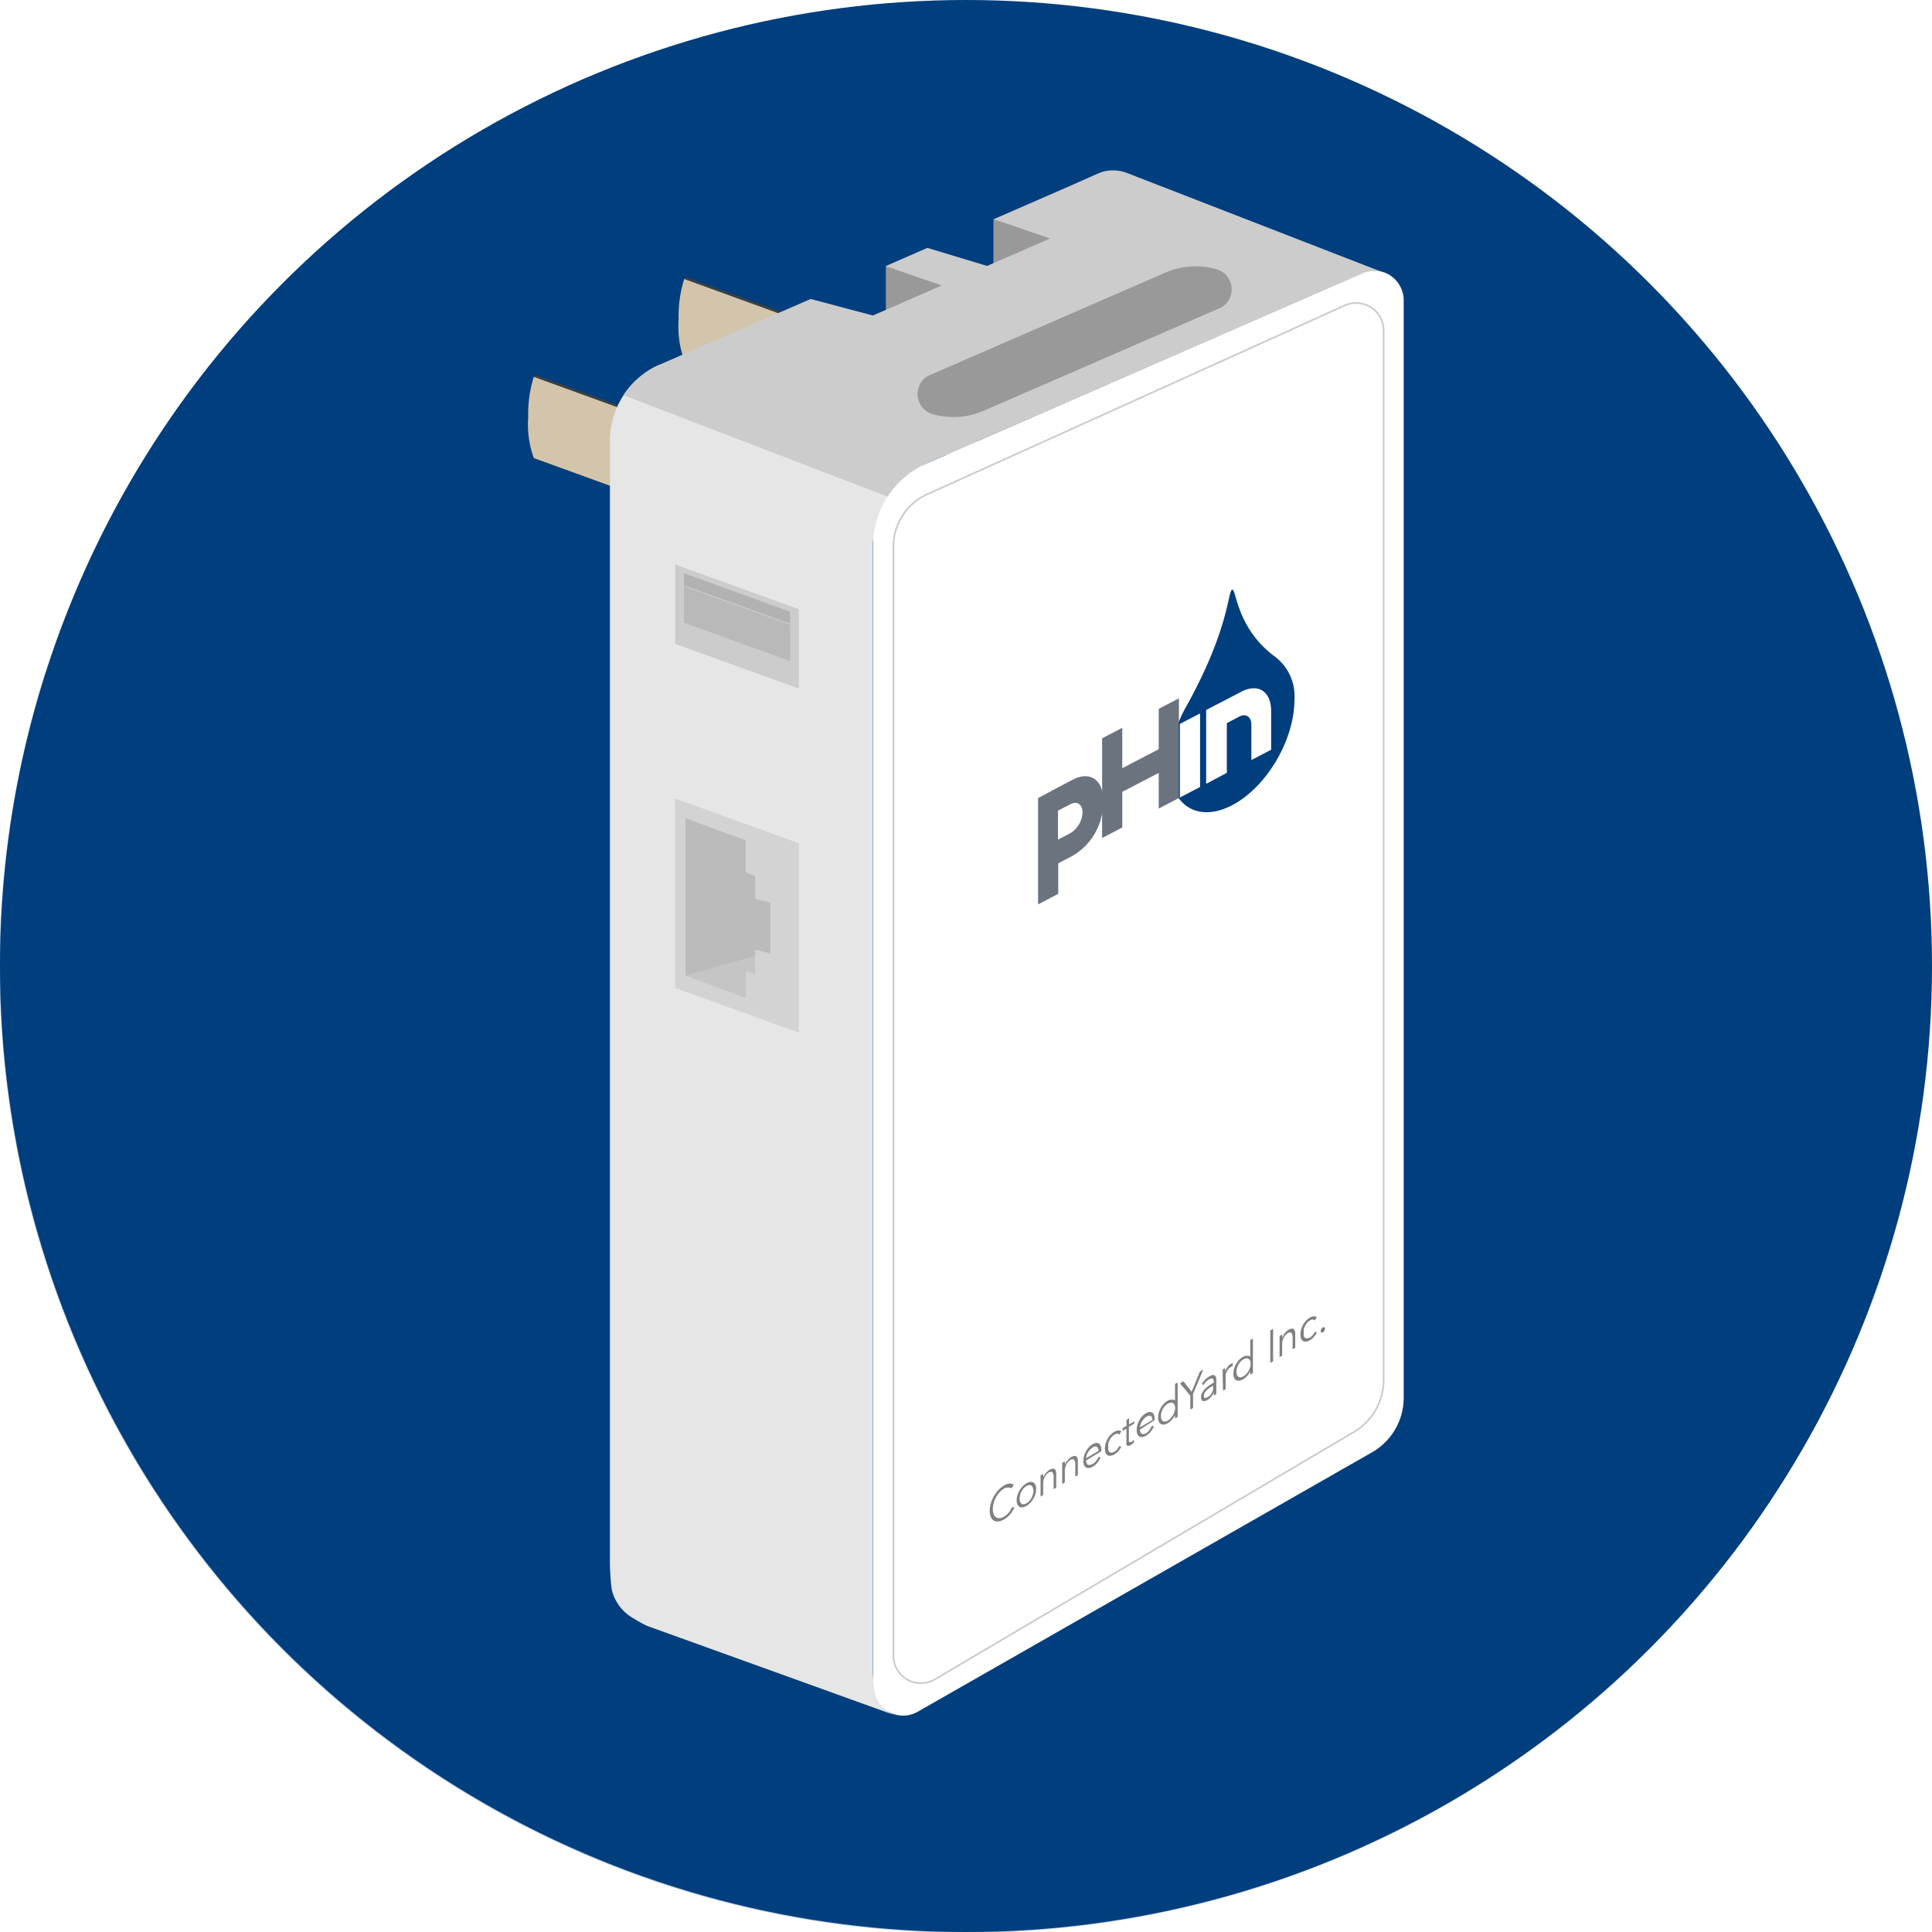 <svg xmlns="http://www.w3.org/2000/svg" viewBox="0 0 200 200"><defs><style>.cls-1{isolation:isolate;}.cls-2,.cls-3{fill:#003e7e;}.cls-3{opacity:0.3;mix-blend-mode:multiply;}.cls-4{fill:#d3c5ab;}.cls-5{fill:#3f3f3f;}.cls-6{fill:#999;}.cls-7{fill:#fff;}.cls-8{fill:#e6e6e6;}.cls-9{opacity:0.8;}.cls-10{opacity:0.3;}.cls-11{fill:#969696;}.cls-12{fill:#5e5e5e;}.cls-13,.cls-16{fill:#333;}.cls-14{opacity:0.4;}.cls-15{fill:#444;}.cls-16{opacity:0.6;}.cls-17{fill:#ccc;}.cls-18{fill:none;stroke:#ccc;stroke-miterlimit:10;stroke-width:0.18px;}.cls-19{fill:#6a737e;}.cls-20{fill:gray;}</style></defs><title>bridge</title><g class="cls-1"><g id="Layer_2" data-name="Layer 2"><g id="Layer_1-2" data-name="Layer 1"><circle class="cls-2" cx="100" cy="100" r="100"/><path class="cls-3" d="M88.1,24.8A99.9,99.9,0,0,0,4.71,69.61a100,100,0,0,0,178.68,85.59A100.06,100.06,0,0,0,88.1,24.8Z"/><path class="cls-4" d="M85.54,58.42l-30.28-11a10.16,10.16,0,0,1-.58-4.2A12.9,12.9,0,0,1,55.26,39L85.54,50Z"/><polygon class="cls-5" points="85.75 49.84 55.48 38.83 55.26 39 85.54 50 85.75 49.84"/><path class="cls-4" d="M101.11,48.29l-30.28-11a10.16,10.16,0,0,1-.58-4.2,12.9,12.9,0,0,1,.58-4.22l30.28,11Z"/><polygon class="cls-5" points="101.32 39.7 71.05 28.7 70.83 28.87 101.11 39.87 101.32 39.7"/><rect class="cls-6" x="91.7" y="27.54" width="7.28" height="6.52"/><rect class="cls-6" x="102.84" y="22.68" width="7.28" height="6.52"/><path class="cls-7" d="M142,150.36,95,177.2a3.08,3.08,0,0,1-4.6-2.67V50.39L141,28.27a3.08,3.08,0,0,1,4.31,2.82V144.71A6.5,6.5,0,0,1,142,150.36Z"/><path class="cls-8" d="M68.3,37.74a8.61,8.61,0,0,0-5.16,7.89V161.56a22.26,22.26,0,0,0,.19,3,4.62,4.62,0,0,0,2.3,3,12.9,12.9,0,0,0,1.35.75l25.66,9.25a3.54,3.54,0,0,1-2.08-2.19,17.59,17.59,0,0,1-.19-2.32V56.51A9.35,9.35,0,0,1,96,47.94"/><g class="cls-9"><g class="cls-10"><polygon class="cls-11" points="82.7 106.9 69.89 102.27 69.89 82.66 82.7 87.29 82.7 106.9"/><polygon class="cls-12" points="77.2 103.3 70.97 101 70.97 84.71 77.2 87 77.2 90.31 78.17 90.72 78.17 93.07 79.74 93.44 79.74 98.69 78.17 98.31 78.17 100.83 77.2 100.55 77.2 103.3"/><polygon class="cls-13" points="70.97 101 70.97 84.71 77.2 87 77.2 90.31 78.17 90.72 78.17 93.07 79.74 93.44 79.74 98.69 78.17 98.31 78.17 98.95 70.97 101"/></g><g class="cls-14"><polygon class="cls-11" points="82.7 71.28 69.89 66.65 69.89 58.43 82.7 63.06 82.7 71.28"/><polyline class="cls-15" points="81.79 63.32 81.79 64.57 70.8 60.6 70.8 59.34"/><polyline class="cls-16" points="70.8 60.7 81.79 64.67 81.79 68.43 70.8 64.46"/></g></g><path class="cls-17" d="M91.88,51.41A9.34,9.34,0,0,1,96,47.94l41.86-18.25s2.48-1.06,3.29-1.44a3.52,3.52,0,0,1,2.83.26L116.73,17.93a4,4,0,0,0-2.74-.1c-.76.31-3,1.32-3,1.32l-8.12,3.54,5.83,2-6.52,2.84L96,25.66l-2.91,1.27-1.41.62,5.81,2-7.13,3.11-6.44-1.71L68.3,37.74a8.6,8.6,0,0,0-3.76,3.17"/><path class="cls-6" d="M96.07,38.91l24.3-10.57a7.89,7.89,0,0,1,5.75-.41h0a2.17,2.17,0,0,1,.28,3.91L102.11,42.4a7.85,7.85,0,0,1-5.75.41h0A2.17,2.17,0,0,1,96.07,38.91Z"/><path class="cls-18" d="M140.17,148.23,96.74,173.87a2.84,2.84,0,0,1-4.25-2.55V56.57A5.93,5.93,0,0,1,96,51.16l43.23-19.55a2.85,2.85,0,0,1,4,2.69V142.83A6.25,6.25,0,0,1,140.17,148.23Z"/><path class="cls-2" d="M134,72.44c0,4.17-2.89,9.06-6.46,10.92s-6.46,0-6.46-4.19a13.09,13.09,0,0,1,1.77-6.12c4.42-8,4.23-11.77,4.69-12s.38,4,4.54,7A5.13,5.13,0,0,1,134,72.44Z"/><polygon class="cls-7" points="124.23 81.47 122.14 82.56 122.14 74.94 124.23 73.85 124.23 81.47"/><polygon class="cls-19" points="119.95 73.38 119.95 77.56 116.18 79.52 116.18 75.34 114.09 76.43 114.09 86.75 116.18 85.66 116.18 81.97 119.95 80.01 119.95 83.7 122.04 82.61 122.04 72.29 119.95 73.38"/><path class="cls-19" d="M111.06,80.71l-1.51.79-1.86,1-.23.12v11l2.09-1.09V89.37l1.51-.79a6.34,6.34,0,0,0,3.12-5.3v-.6C114.18,80.81,112.88,79.76,111.06,80.71Zm1,3.4a2.64,2.64,0,0,1-1.27,2.15l-1.27.66v-3l1.27-.66c.7-.37,1.27,0,1.27.83Z"/><path class="cls-7" d="M124.95,81.1,127,80a0,0,0,0,0,0,0V76.34c0-.39,0-1.48,0-1.48l1.27-.67h0c.7-.37,1.27,0,1.27.83v3.66s0,0,0,0l2.05-1.07a0,0,0,0,0,0,0V73.63c0-2.13-1.41-2.92-3.14-2l-.51.27-3.08,1.6v7.59S124.94,81.1,124.95,81.1Z"/><path class="cls-20" d="M105,156.06a2.75,2.75,0,0,1-.18.35,2.71,2.71,0,0,1-.24.34,2.83,2.83,0,0,1-.3.3,2.16,2.16,0,0,1-.34.24,1.48,1.48,0,0,1-.59.21.76.76,0,0,1-.47-.09.78.78,0,0,1-.31-.37,1.58,1.58,0,0,1-.11-.64,2.74,2.74,0,0,1,.11-.77,3.44,3.44,0,0,1,.79-1.38,2.63,2.63,0,0,1,.59-.48,1.39,1.39,0,0,1,.53-.19.55.55,0,0,1,.46.14l-.25.37a.33.33,0,0,0-.12-.09.46.46,0,0,0-.18,0,.77.77,0,0,0-.21,0,.88.88,0,0,0-.23.09,2,2,0,0,0-.49.41,2.7,2.7,0,0,0-.37.53,2.77,2.77,0,0,0-.23.6,2.36,2.36,0,0,0-.08.6,1.43,1.43,0,0,0,.08.5.68.68,0,0,0,.23.33.57.57,0,0,0,.37.1,1.09,1.09,0,0,0,.49-.17l.22-.15a1.84,1.84,0,0,0,.22-.21,1.93,1.93,0,0,0,.2-.27,2.4,2.4,0,0,0,.18-.35Z"/><path class="cls-20" d="M107.26,154.14a1.81,1.81,0,0,1-.07.51,2.27,2.27,0,0,1-.21.49,2.24,2.24,0,0,1-.32.43,1.81,1.81,0,0,1-.41.32,1,1,0,0,1-.4.15.5.5,0,0,1-.32-.06.52.52,0,0,1-.21-.25,1,1,0,0,1-.07-.42,1.81,1.81,0,0,1,.07-.51,2.27,2.27,0,0,1,.21-.49,2.23,2.23,0,0,1,.32-.43,1.8,1.8,0,0,1,.4-.32,1.05,1.05,0,0,1,.41-.15.5.5,0,0,1,.32.06.52.52,0,0,1,.21.25A1,1,0,0,1,107.26,154.14Zm-.29.17a.88.88,0,0,0-.05-.32.41.41,0,0,0-.14-.2.35.35,0,0,0-.22-.06.69.69,0,0,0-.3.11,1.25,1.25,0,0,0-.3.24,1.56,1.56,0,0,0-.22.32,1.69,1.69,0,0,0-.14.36,1.45,1.45,0,0,0-.05.38.88.88,0,0,0,.05.32.42.42,0,0,0,.14.2.33.33,0,0,0,.22.06.69.69,0,0,0,.3-.1,1.24,1.24,0,0,0,.3-.24,1.62,1.62,0,0,0,.22-.32,1.66,1.66,0,0,0,.14-.36A1.46,1.46,0,0,0,107,154.31Z"/><path class="cls-20" d="M108,152.6q0,.09,0,.17c0,.06,0,.12,0,.18h0a1.53,1.53,0,0,1,.11-.23,1.8,1.8,0,0,1,.15-.22l.18-.19a1.12,1.12,0,0,1,.19-.14q.36-.21.54-.09t.17.54V154l-.27.16v-1.23a.83.83,0,0,0-.11-.5q-.11-.13-.4,0l-.11.09a1,1,0,0,0-.2.22,1.58,1.58,0,0,0-.18.36,1.49,1.49,0,0,0-.08.52v1.14l-.27.16v-1.73q0-.09,0-.22t0-.25Z"/><path class="cls-20" d="M110.24,151.28q0,.09,0,.17t0,.18h0a1.54,1.54,0,0,1,.11-.23,1.79,1.79,0,0,1,.15-.22l.18-.19a1.13,1.13,0,0,1,.19-.14q.36-.21.54-.09t.17.54v1.4l-.27.16v-1.23a.83.83,0,0,0-.11-.5q-.11-.13-.4,0l-.11.09a1.05,1.05,0,0,0-.2.22,1.59,1.59,0,0,0-.18.36,1.49,1.49,0,0,0-.08.52v1.14l-.27.16v-1.73c0-.06,0-.13,0-.22s0-.17,0-.25Z"/><path class="cls-20" d="M112.42,151.2a.73.73,0,0,0,.07.27.37.37,0,0,0,.15.17.37.37,0,0,0,.21,0,.62.62,0,0,0,.26-.09,1.25,1.25,0,0,0,.37-.33,1.82,1.82,0,0,0,.24-.41l.21.08a2.5,2.5,0,0,1-.37.58,1.83,1.83,0,0,1-.44.36,1,1,0,0,1-.39.14.48.48,0,0,1-.31-.06.54.54,0,0,1-.2-.25,1,1,0,0,1-.07-.42,1.84,1.84,0,0,1,.07-.51,2.26,2.26,0,0,1,.2-.49,2.21,2.21,0,0,1,.3-.42,1.63,1.63,0,0,1,.38-.31.88.88,0,0,1,.38-.13.44.44,0,0,1,.29.07.51.51,0,0,1,.18.25,1.14,1.14,0,0,1,.06.39v.14Zm1.29-1a.46.46,0,0,0-.16-.42q-.16-.1-.45.07a1.12,1.12,0,0,0-.25.21,1.68,1.68,0,0,0-.36.59.92.92,0,0,0-.05.3Z"/><path class="cls-20" d="M115.86,148.52a.28.28,0,0,0-.19-.1.47.47,0,0,0-.28.08,1.18,1.18,0,0,0-.3.24,1.55,1.55,0,0,0-.22.32,1.58,1.58,0,0,0-.14.36,1.55,1.55,0,0,0,0,.38,1,1,0,0,0,0,.32.39.39,0,0,0,.14.2.34.34,0,0,0,.22.05.7.7,0,0,0,.3-.11,1,1,0,0,0,.28-.25,1.41,1.41,0,0,0,.19-.32l.22.07a2.17,2.17,0,0,1-.32.47,1.7,1.7,0,0,1-.37.31,1.06,1.06,0,0,1-.42.16.46.46,0,0,1-.52-.31,1.17,1.17,0,0,1-.07-.43,1.94,1.94,0,0,1,.07-.51,2.11,2.11,0,0,1,.2-.49,2.17,2.17,0,0,1,.32-.43,1.75,1.75,0,0,1,.42-.33.88.88,0,0,1,.37-.12.45.45,0,0,1,.32.1Z"/><path class="cls-20" d="M117.41,147.38l-.55.32V149a.68.68,0,0,0,0,.19.14.14,0,0,0,.06.09.11.11,0,0,0,.09,0l.11,0,.14-.11.13-.14v.28a1.48,1.48,0,0,1-.36.29l-.16.07a.23.23,0,0,1-.15,0,.22.22,0,0,1-.11-.11.63.63,0,0,1,0-.27v-1.4l-.4.23v-.28l.4-.23v-.62l.27-.16v.62l.55-.32Z"/><path class="cls-20" d="M118,148a.73.73,0,0,0,.07.27.37.37,0,0,0,.15.17.37.37,0,0,0,.21,0,.62.62,0,0,0,.26-.09A1.25,1.25,0,0,0,119,148a1.83,1.83,0,0,0,.24-.41l.21.08a2.5,2.5,0,0,1-.37.58,1.83,1.83,0,0,1-.44.37,1,1,0,0,1-.39.14.48.48,0,0,1-.31-.06.54.54,0,0,1-.2-.25,1,1,0,0,1-.07-.42,1.84,1.84,0,0,1,.07-.51,2.27,2.27,0,0,1,.2-.49,2.21,2.21,0,0,1,.3-.42,1.62,1.62,0,0,1,.38-.31.88.88,0,0,1,.38-.13.44.44,0,0,1,.29.07.51.51,0,0,1,.18.25,1.14,1.14,0,0,1,.06.39V147Zm1.29-1a.46.46,0,0,0-.16-.42q-.16-.1-.45.07a1.12,1.12,0,0,0-.25.21,1.68,1.68,0,0,0-.36.59.92.92,0,0,0-.05.3Z"/><path class="cls-20" d="M121.91,146.68l-.27.16v-.37h0a1.73,1.73,0,0,1-.15.28,2.23,2.23,0,0,1-.19.24,1.78,1.78,0,0,1-.2.19l-.2.14a1,1,0,0,1-.41.15.51.51,0,0,1-.32-.06.52.52,0,0,1-.21-.25,1,1,0,0,1-.07-.42,1.81,1.81,0,0,1,.07-.51,2.27,2.27,0,0,1,.21-.49,2.23,2.23,0,0,1,.32-.43,1.83,1.83,0,0,1,.41-.32l.2-.09a.71.71,0,0,1,.2,0,.53.53,0,0,1,.19,0,.33.33,0,0,1,.15.1h0v-1.73l.27-.16Zm-1.73-.1a.88.88,0,0,0,.05.32.4.4,0,0,0,.14.2.35.35,0,0,0,.22.06.69.69,0,0,0,.3-.1,1.32,1.32,0,0,0,.3-.24,1.76,1.76,0,0,0,.24-.33,1.72,1.72,0,0,0,.16-.37,1.34,1.34,0,0,0,.06-.38.77.77,0,0,0-.06-.31.37.37,0,0,0-.4-.23.74.74,0,0,0-.3.11,1.25,1.25,0,0,0-.3.24,1.63,1.63,0,0,0-.22.32,1.66,1.66,0,0,0-.14.36A1.45,1.45,0,0,0,120.18,146.58Z"/><path class="cls-20" d="M123.51,145.75l-.29.17v-1.44l-1.07-1.28.36-.21.85,1.08.85-2.08.36-.21-1.07,2.53Z"/><path class="cls-20" d="M125.65,143.14v-.06q0-.57-.49-.29a1.69,1.69,0,0,0-.58.6l-.16-.13a2.1,2.1,0,0,1,.8-.79.9.9,0,0,1,.26-.11.35.35,0,0,1,.22,0,.32.32,0,0,1,.15.16.73.73,0,0,1,.06.32v1c0,.09,0,.17,0,.26s0,.16,0,.22l-.26.15s0-.1,0-.16,0-.12,0-.18h0a1.77,1.77,0,0,1-.28.48,1.47,1.47,0,0,1-.39.32.89.89,0,0,1-.24.1.38.38,0,0,1-.21,0,.26.26,0,0,1-.15-.12.48.48,0,0,1-.05-.25,1,1,0,0,1,.12-.49,1.71,1.71,0,0,1,.3-.4,2.6,2.6,0,0,1,.38-.32l.37-.24Zm-.14.34-.25.16a2.44,2.44,0,0,0-.29.23,1.41,1.41,0,0,0-.24.28.58.58,0,0,0-.1.32.29.29,0,0,0,0,.16.16.16,0,0,0,.1.07.3.3,0,0,0,.14,0l.16-.07a1,1,0,0,0,.25-.2,1.26,1.26,0,0,0,.18-.26,1.19,1.19,0,0,0,.11-.29,1.33,1.33,0,0,0,0-.3v-.16Z"/><path class="cls-20" d="M126.57,142.44q0-.15,0-.29t0-.39l.26-.15V142h0a1.34,1.34,0,0,1,.08-.22,1.55,1.55,0,0,1,.13-.22,1.42,1.42,0,0,1,.17-.21,1.13,1.13,0,0,1,.22-.17.78.78,0,0,1,.2-.09l-.05.34a.47.47,0,0,0-.15.07,1,1,0,0,0-.26.22,1.46,1.46,0,0,0-.29.57,1.12,1.12,0,0,0,0,.26v1.25l-.27.16Z"/><path class="cls-20" d="M129.7,142.14l-.27.16v-.37h0a1.73,1.73,0,0,1-.15.28,2.25,2.25,0,0,1-.19.24,1.75,1.75,0,0,1-.2.19l-.2.14a1.05,1.05,0,0,1-.41.15.51.51,0,0,1-.32-.06.52.52,0,0,1-.21-.25,1,1,0,0,1-.07-.42,1.81,1.81,0,0,1,.07-.51,2.26,2.26,0,0,1,.21-.49,2.22,2.22,0,0,1,.32-.43,1.81,1.81,0,0,1,.41-.32l.2-.09a.71.71,0,0,1,.2,0,.53.53,0,0,1,.19,0,.33.33,0,0,1,.15.1h0v-1.73l.27-.16ZM128,142a.88.88,0,0,0,.05.32.4.4,0,0,0,.14.2.35.35,0,0,0,.22.06.69.69,0,0,0,.3-.1,1.32,1.32,0,0,0,.3-.24,1.76,1.76,0,0,0,.24-.33,1.72,1.72,0,0,0,.16-.37,1.35,1.35,0,0,0,.06-.38.77.77,0,0,0-.06-.31.37.37,0,0,0-.4-.23.74.74,0,0,0-.3.11,1.25,1.25,0,0,0-.3.24,1.63,1.63,0,0,0-.22.32,1.66,1.66,0,0,0-.14.36A1.46,1.46,0,0,0,128,142Z"/><path class="cls-20" d="M131.79,140.91l-.29.17v-3.35l.29-.17Z"/><path class="cls-20" d="M132.73,138.15q0,.09,0,.17c0,.06,0,.12,0,.18h0a1.53,1.53,0,0,1,.11-.23A1.77,1.77,0,0,1,133,138l.18-.19a1.13,1.13,0,0,1,.19-.14q.36-.21.54-.09t.17.54v1.4l-.27.16V138.5a.83.83,0,0,0-.11-.5q-.11-.13-.4,0l-.11.09a1,1,0,0,0-.2.22,1.58,1.58,0,0,0-.18.36,1.49,1.49,0,0,0-.08.52v1.14l-.27.16v-1.73c0-.06,0-.13,0-.22s0-.17,0-.25Z"/><path class="cls-20" d="M136.1,136.7a.28.28,0,0,0-.19-.1.47.47,0,0,0-.28.08,1.18,1.18,0,0,0-.3.24,1.55,1.55,0,0,0-.22.32,1.58,1.58,0,0,0-.14.36,1.55,1.55,0,0,0,0,.38,1,1,0,0,0,0,.32.39.39,0,0,0,.14.2.34.34,0,0,0,.22.05.7.7,0,0,0,.3-.11,1,1,0,0,0,.28-.25,1.4,1.4,0,0,0,.19-.32l.22.07a2.17,2.17,0,0,1-.32.47,1.7,1.7,0,0,1-.37.31,1.06,1.06,0,0,1-.42.16.46.46,0,0,1-.52-.31,1.17,1.17,0,0,1-.07-.43,1.94,1.94,0,0,1,.07-.51,2.11,2.11,0,0,1,.2-.49,2.17,2.17,0,0,1,.32-.43,1.75,1.75,0,0,1,.42-.33.88.88,0,0,1,.37-.12.45.45,0,0,1,.32.1Z"/><path class="cls-20" d="M137.16,137.55a.45.45,0,0,1-.06.21.42.42,0,0,1-.16.17.14.14,0,0,1-.16,0,.16.16,0,0,1-.06-.14.46.46,0,0,1,.06-.21.42.42,0,0,1,.16-.17.14.14,0,0,1,.16,0A.16.16,0,0,1,137.16,137.55Z"/></g></g></g></svg>